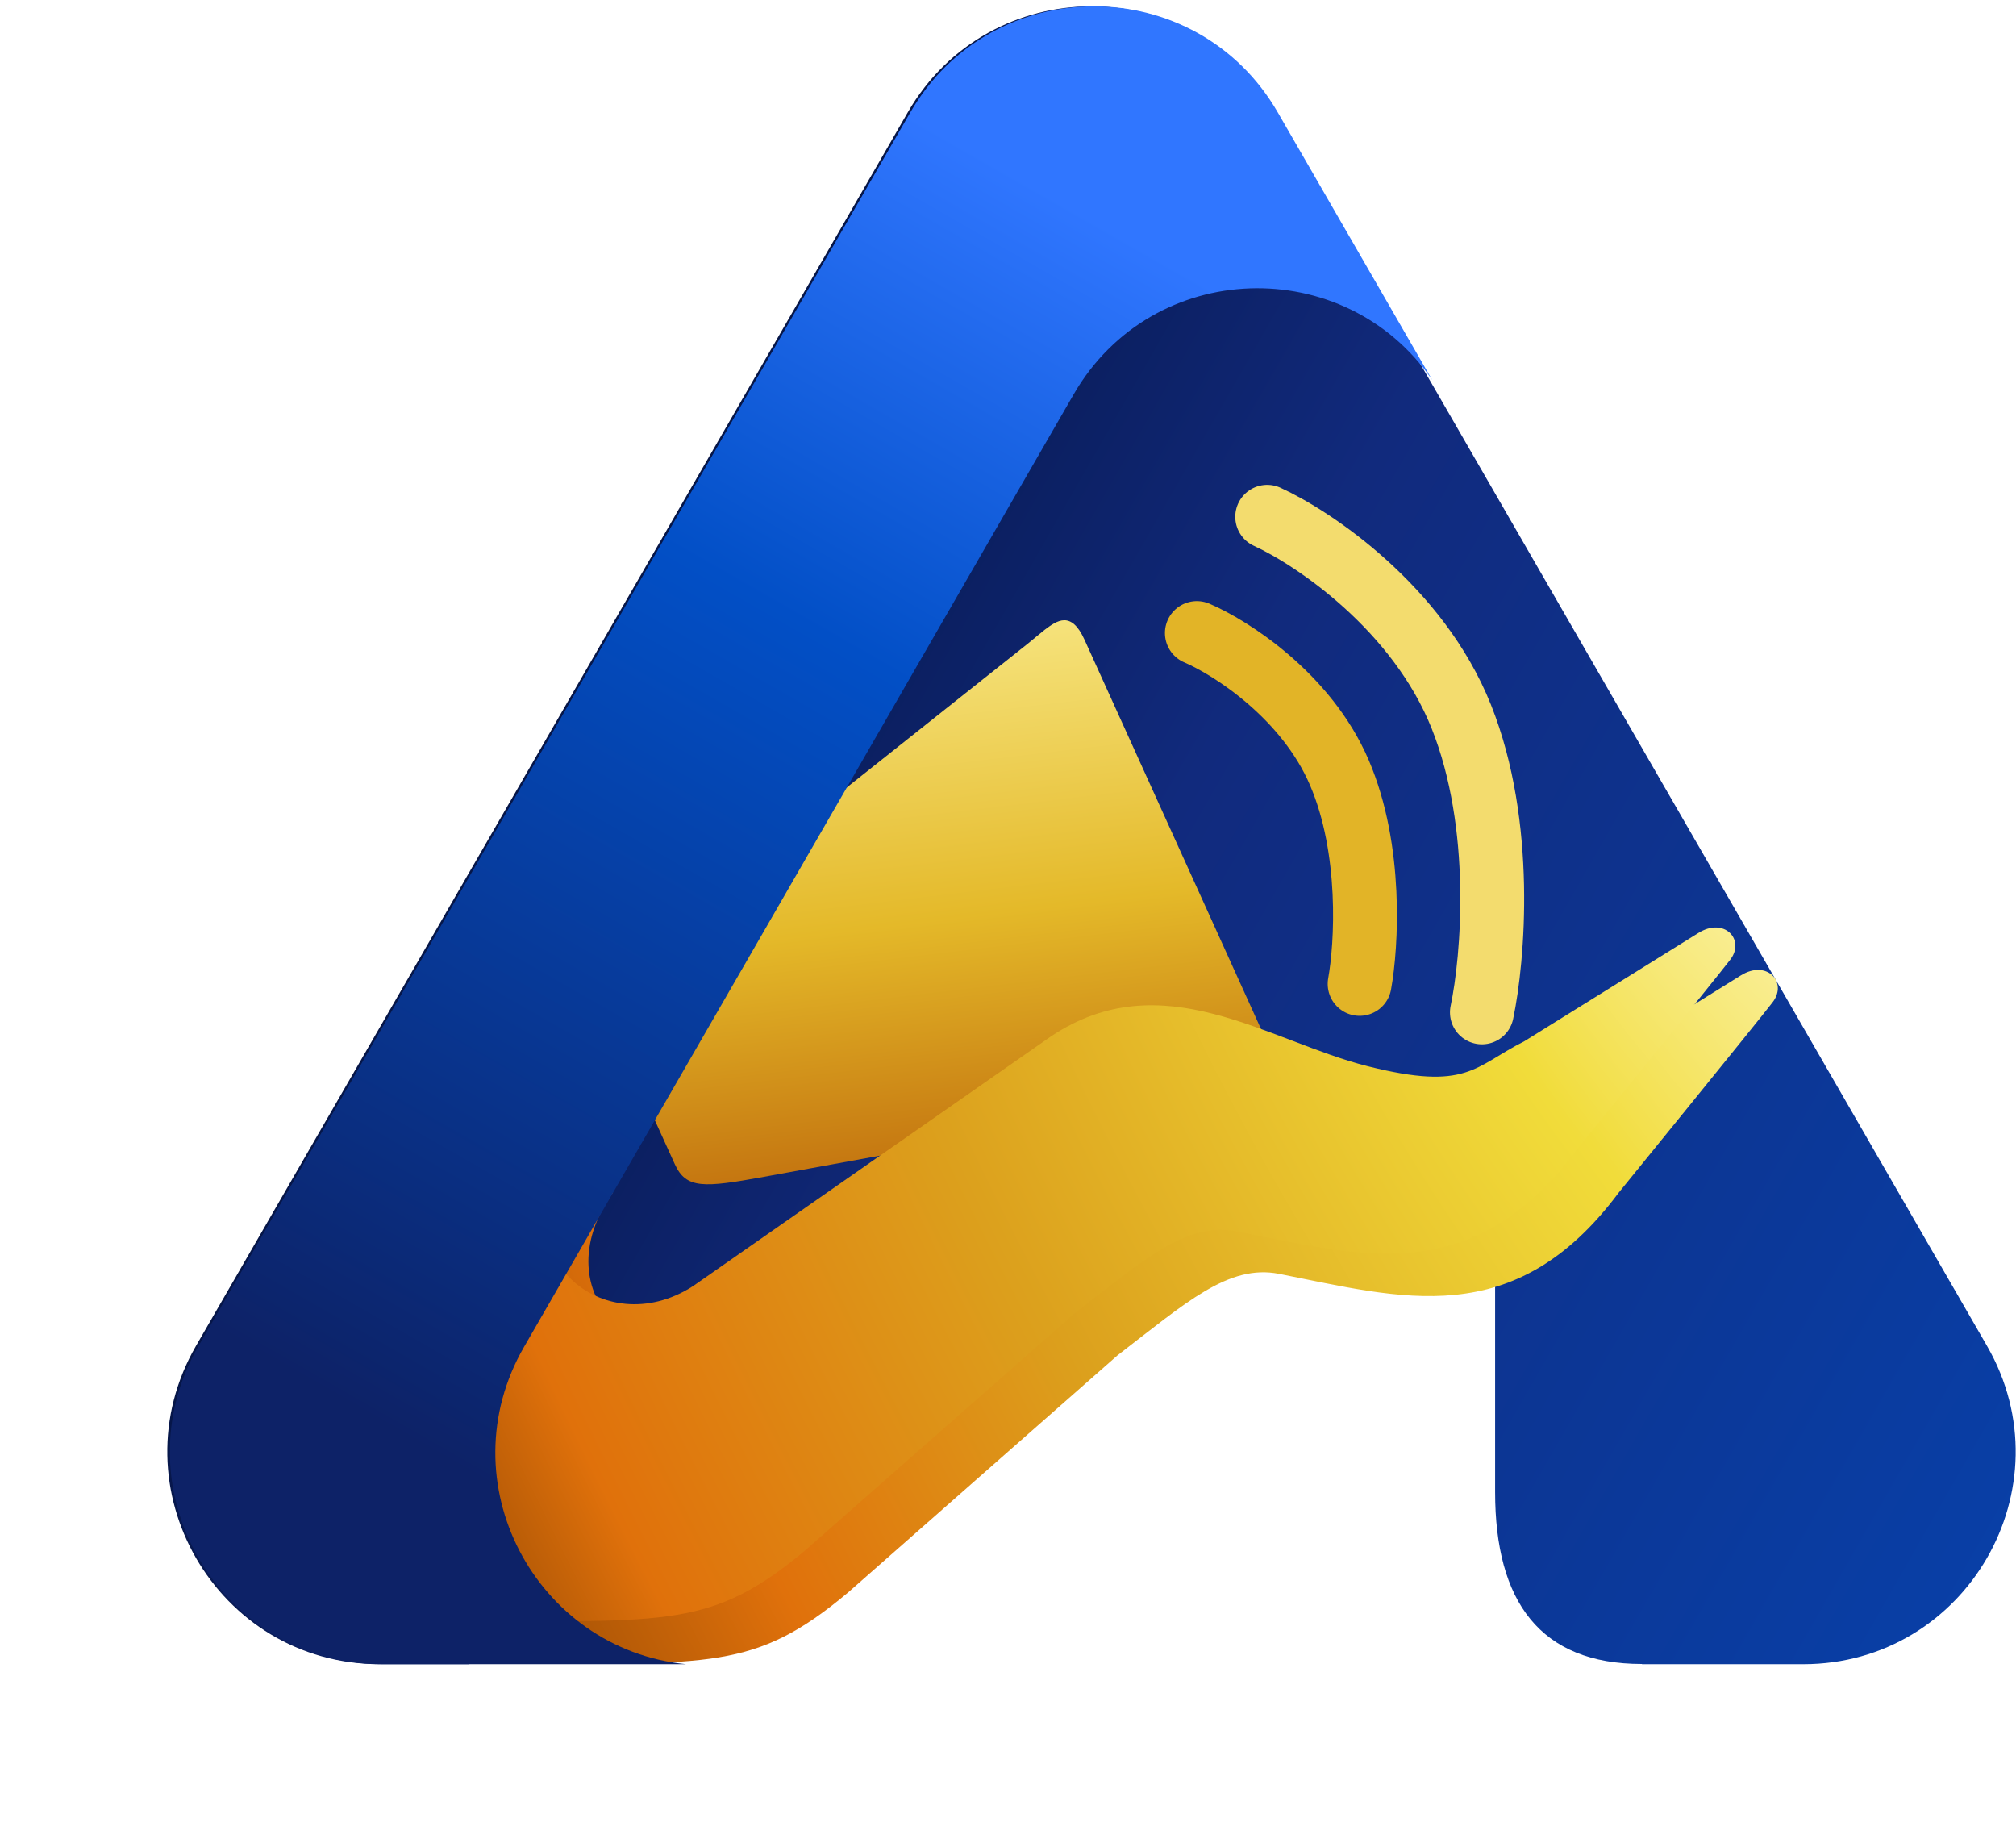 <svg width="239" height="218" viewBox="0 0 239 218" fill="none" xmlns="http://www.w3.org/2000/svg">
<path fill-rule="evenodd" clip-rule="evenodd" d="M151.187 13.332C141.505 -3.445 117.29 -3.445 107.608 13.332L23.238 159.515C13.558 176.287 25.663 197.249 45.028 197.249H55.57L54.023 190.884L112.944 149.171L177.248 136.542V176.845C177.248 189.827 182.582 197.224 194.658 197.224L194.665 197.249H213.767C233.132 197.249 245.237 176.287 235.557 159.515L151.187 13.332Z" fill="url(#paint0_linear_859_12092)"/>
<path d="M87.182 157.474C76.565 164.317 63.986 153.649 72.641 141.372L70.376 131.409L53.42 142.228L30.928 167.185L47.382 197.174H60.363C84.163 197.174 89.495 198.013 100.516 188.771L132.481 160.644C140.568 154.437 145.614 149.801 151.638 150.983C166.079 153.817 179.513 157.977 191.891 141.372C191.891 141.372 208.345 121.145 210.156 118.78C211.967 116.415 209.452 113.692 206.382 115.61C203.313 117.528 185.752 128.441 185.752 128.441C179.765 131.46 179.01 134.378 167.186 131.409C155.361 128.441 142.832 119.035 129.599 127.887L87.182 157.474Z" fill="url(#paint1_radial_859_12092)"/>
<path fill-rule="evenodd" clip-rule="evenodd" d="M75.99 129.161C77.026 131.446 77.495 132.476 77.963 133.505C78.439 134.551 78.916 135.597 79.987 137.959C81.336 140.934 83.401 140.788 90.57 139.481L152.331 128.218L139.613 100.175L139.613 100.175L128.567 75.817C126.986 72.332 125.31 73.552 123.853 74.644L122.835 75.474L121.988 76.178L70.503 117.064L75.989 129.161L75.99 129.161Z" fill="url(#paint2_linear_859_12092)"/>
<path d="M141.889 75.031C145.886 76.738 154.861 82.435 158.779 91.564C162.697 100.693 162.015 112.07 161.185 116.617" stroke="#E2B427" stroke-width="7.569" stroke-linecap="round"/>
<path d="M150.228 61.252C155.757 63.781 168.1 72.058 173.243 84.941C178.386 97.824 177.012 113.677 175.682 119.993" stroke="#F3DC6E" stroke-width="7.569" stroke-linecap="round"/>
<g filter="url(#filter0_d_859_12092)">
<path d="M87.182 157.474C76.565 164.317 63.986 153.649 72.641 141.372L70.376 131.409L53.42 142.228L30.928 167.185L47.382 197.174H60.363C84.163 197.174 89.495 198.013 100.516 188.771L132.481 160.644C140.568 154.437 145.614 149.801 151.638 150.983C166.079 153.817 179.513 157.977 191.891 141.372C191.891 141.372 208.345 121.145 210.156 118.78C211.967 116.415 209.452 113.692 206.382 115.61C203.313 117.528 185.752 128.441 185.752 128.441C179.765 131.46 179.01 134.378 167.186 131.409C155.361 128.441 142.832 119.035 129.599 127.887L87.182 157.474Z" fill="url(#paint3_radial_859_12092)"/>
</g>
<path fill-rule="evenodd" clip-rule="evenodd" d="M151.489 13.332C141.807 -3.445 117.593 -3.445 107.91 13.332L23.541 159.515C13.86 176.287 25.965 197.249 45.33 197.249H81.342C63.505 195.492 52.884 175.657 62.127 159.641L127.281 46.745C136.625 30.554 159.503 29.988 169.794 45.047L151.489 13.332Z" fill="url(#paint4_linear_859_12092)"/>
<defs>
<filter id="filter0_d_859_12092" x="0.738" y="84.772" width="230.154" height="132.549" filterUnits="userSpaceOnUse" color-interpolation-filters="sRGB">
<feFlood flood-opacity="0" result="BackgroundImageFix"/>
<feColorMatrix in="SourceAlpha" type="matrix" values="0 0 0 0 0 0 0 0 0 0 0 0 0 0 0 0 0 0 127 0" result="hardAlpha"/>
<feOffset dx="-5.032" dy="-5.032"/>
<feGaussianBlur stdDeviation="12.579"/>
<feComposite in2="hardAlpha" operator="out"/>
<feColorMatrix type="matrix" values="0 0 0 0 0 0 0 0 0 0 0 0 0 0 0 0 0 0 0.25 0"/>
<feBlend mode="normal" in2="BackgroundImageFix" result="effect1_dropShadow_859_12092"/>
<feBlend mode="normal" in="SourceGraphic" in2="effect1_dropShadow_859_12092" result="shape"/>
</filter>
<linearGradient id="paint0_linear_859_12092" x1="129.397" y1="-24.422" x2="402.114" y2="131.66" gradientUnits="userSpaceOnUse">
<stop stop-color="#061648"/>
<stop offset="0.217" stop-color="#112A7D"/>
<stop offset="1" stop-color="#0152CC"/>
</linearGradient>
<radialGradient id="paint1_radial_859_12092" cx="0" cy="0" r="1" gradientUnits="userSpaceOnUse" gradientTransform="translate(210.81 85.621) rotate(155.142) scale(183.498 401.304)">
<stop stop-color="#FFFAD0"/>
<stop offset="0.244" stop-color="#F1DC3A"/>
<stop offset="0.585" stop-color="#DCA11D"/>
<stop offset="0.824" stop-color="#E0710B"/>
<stop offset="1" stop-color="#9E4E04"/>
</radialGradient>
<linearGradient id="paint2_linear_859_12092" x1="87.331" y1="69.581" x2="96.848" y2="149.545" gradientUnits="userSpaceOnUse">
<stop stop-color="#FAED90"/>
<stop offset="0.521" stop-color="#E4B929"/>
<stop offset="1" stop-color="#B95D07"/>
</linearGradient>
<radialGradient id="paint3_radial_859_12092" cx="0" cy="0" r="1" gradientUnits="userSpaceOnUse" gradientTransform="translate(210.81 85.621) rotate(155.142) scale(183.498 401.304)">
<stop stop-color="#FFFAD0"/>
<stop offset="0.244" stop-color="#F1DC3A"/>
<stop offset="0.585" stop-color="#DCA11D"/>
<stop offset="0.885" stop-color="#E0710B"/>
<stop offset="1" stop-color="#9E4E04"/>
</radialGradient>
<linearGradient id="paint4_linear_859_12092" x1="185.401" y1="39.179" x2="94.964" y2="197.249" gradientUnits="userSpaceOnUse">
<stop offset="0.089" stop-color="#3076FF"/>
<stop offset="0.411" stop-color="#024FC6"/>
<stop offset="1" stop-color="#0D2267"/>
</linearGradient>
</defs>
</svg>
